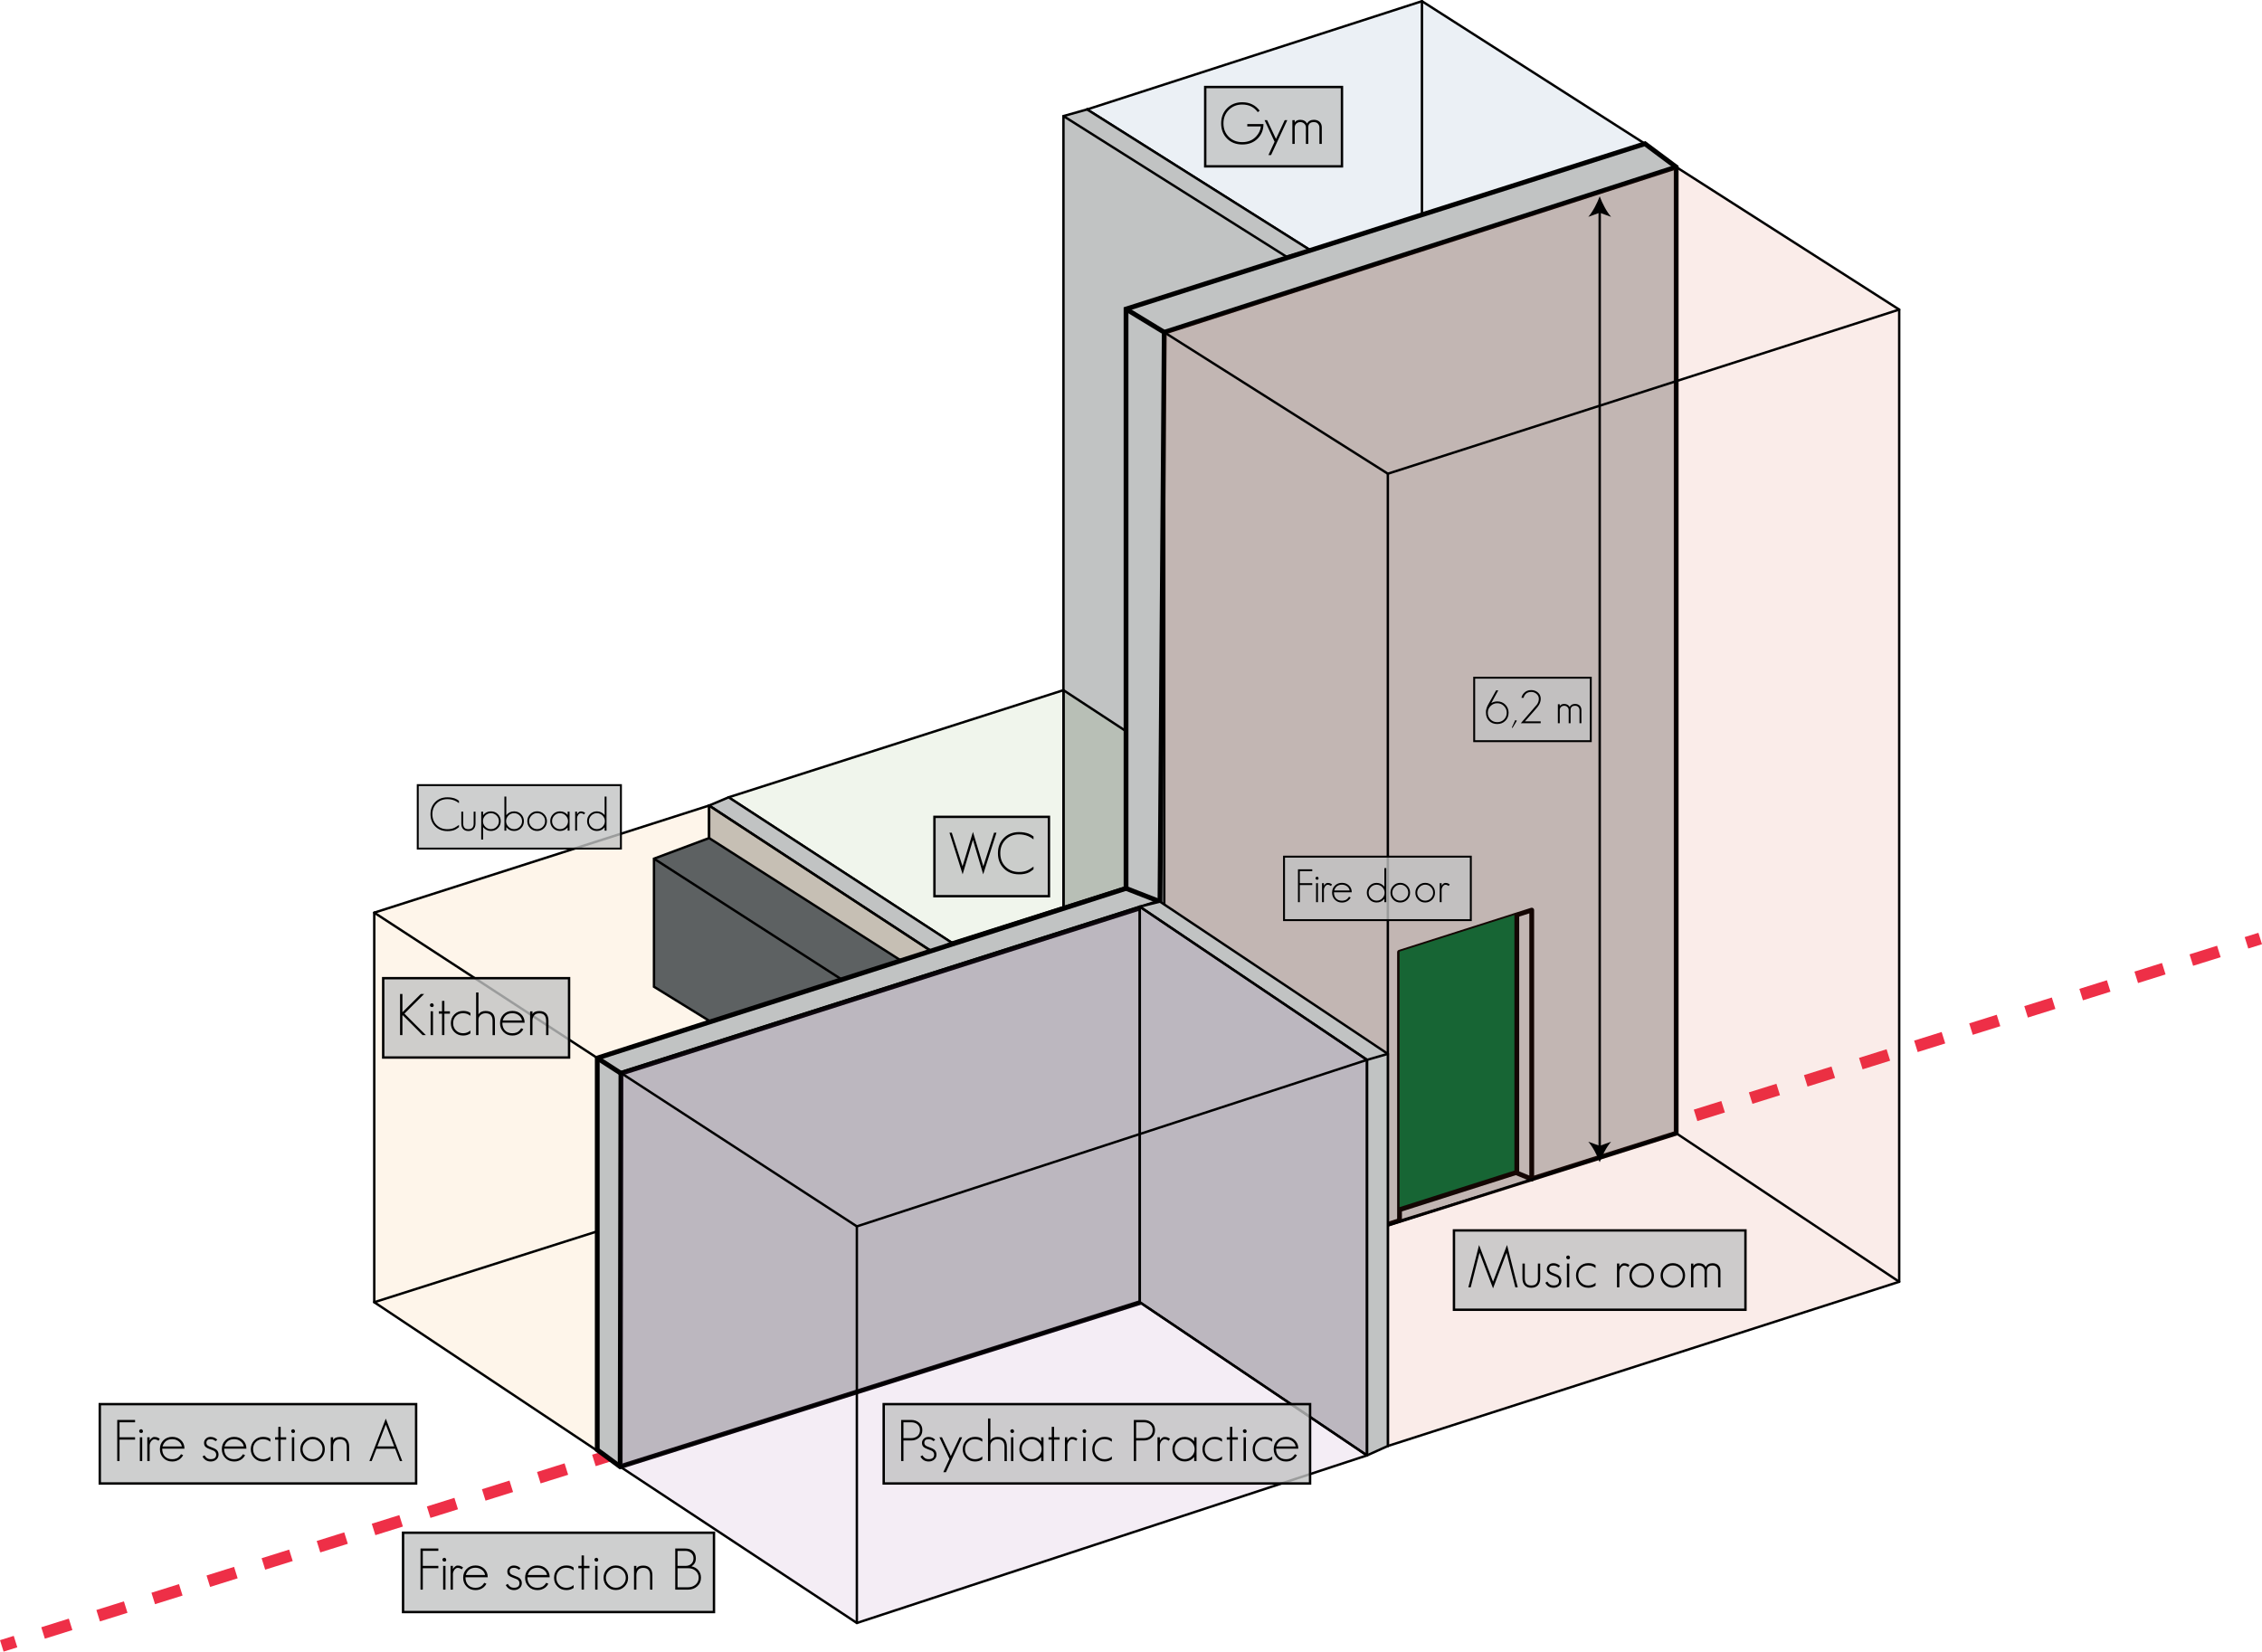 <?xml version="1.0" encoding="utf-8"?>
<!-- Generator: Adobe Illustrator 16.0.0, SVG Export Plug-In . SVG Version: 6.00 Build 0)  -->
<!DOCTYPE svg PUBLIC "-//W3C//DTD SVG 1.1//EN" "http://www.w3.org/Graphics/SVG/1.1/DTD/svg11.dtd">
<svg version="1.1" id="Layer_1" xmlns="http://www.w3.org/2000/svg" xmlns:xlink="http://www.w3.org/1999/xlink" x="0px" y="0px"
	 width="707.252px" height="516.457px" viewBox="0 0 707.252 516.457" enable-background="new 0 0 707.252 516.457"
	 xml:space="preserve">
<g>
	<g>
		
			<line fill="none" stroke="#EE2F47" stroke-width="3.75" stroke-miterlimit="10" x1="0.561" y1="514.667" x2="4.855" y2="513.322"/>
		
			<line fill="none" stroke="#EE2F47" stroke-width="3.75" stroke-miterlimit="10" stroke-dasharray="9.024,9.024" x1="13.466" y1="510.625" x2="698.091" y2="296.162"/>
		
			<line fill="none" stroke="#EE2F47" stroke-width="3.75" stroke-miterlimit="10" x1="702.397" y1="294.814" x2="706.691" y2="293.468"/>
	</g>
</g>
<g>
	<g>
		<polygon opacity="0.1" fill="#356A9A" enable-background="new    " points="514.319,348.953 409.62,382.228 339.895,335.775 
			339.895,34.22 444.595,0.375 514.319,44.948 		"/>
		
			<polyline fill="none" stroke="#000000" stroke-width="0.75" stroke-linecap="round" stroke-linejoin="round" stroke-miterlimit="10" points="
			444.595,0.375 444.595,302.501 339.895,335.775 		"/>
		<g>
			
				<path fill="none" stroke="#000000" stroke-width="0.75" stroke-linecap="round" stroke-linejoin="round" stroke-miterlimit="10" d="
				M514.319,348.953"/>
			
				<polyline fill="none" stroke="#000000" stroke-width="0.75" stroke-linecap="round" stroke-linejoin="round" stroke-miterlimit="10" points="
				409.62,382.228 409.62,78.198 514.319,44.948 			"/>
		</g>
		
			<line fill="none" stroke="#000000" stroke-width="0.75" stroke-linecap="round" stroke-linejoin="round" stroke-miterlimit="10" x1="339.895" y1="34.22" x2="409.62" y2="78.198"/>
		
			<polygon fill="none" stroke="#000000" stroke-width="0.75" stroke-linecap="round" stroke-linejoin="round" stroke-miterlimit="10" points="
			514.319,348.953 409.62,382.228 339.895,335.775 339.895,34.22 444.595,0.375 514.319,44.948 		"/>
		
			<line fill="none" stroke="#000000" stroke-width="0.75" stroke-linecap="round" stroke-linejoin="round" stroke-miterlimit="10" x1="444.595" y1="302.501" x2="514.319" y2="348.953"/>
	</g>
	<g>
		<polyline fill="#C1C3C3" points="402.229,384.302 409.62,382.228 409.619,78.199 339.895,34.22 332.505,36.294 332.505,337.85 
			402.229,384.302 		"/>
		
			<polyline fill="none" stroke="#000000" stroke-width="0.75" stroke-linecap="round" stroke-linejoin="round" stroke-miterlimit="10" points="
			339.895,34.22 409.619,78.199 409.62,382.228 		"/>
		<g>
			
				<polygon fill="none" stroke="#000000" stroke-width="0.75" stroke-linecap="round" stroke-linejoin="round" stroke-miterlimit="10" points="
				402.229,384.302 332.505,337.85 332.505,36.294 402.229,80.273 			"/>
		</g>
		
			<line fill="none" stroke="#000000" stroke-width="0.75" stroke-linecap="round" stroke-linejoin="round" stroke-miterlimit="10" x1="402.229" y1="384.302" x2="409.62" y2="382.228"/>
		
			<line fill="none" stroke="#000000" stroke-width="0.75" stroke-linecap="round" stroke-linejoin="round" stroke-miterlimit="10" x1="332.505" y1="36.294" x2="339.895" y2="34.22"/>
		
			<line fill="none" stroke="#000000" stroke-width="0.75" stroke-linecap="round" stroke-linejoin="round" stroke-miterlimit="10" x1="402.229" y1="80.273" x2="409.62" y2="78.199"/>
	</g>
	<g>
		<polygon opacity="0.1" fill="#649B43" enable-background="new    " points="402.229,384.302 297.531,417.576 227.807,371.125 
			227.807,249.313 332.505,215.814 402.229,261.516 		"/>
		
			<polyline fill="none" stroke="#000000" stroke-width="0.75" stroke-linecap="round" stroke-linejoin="round" stroke-miterlimit="10" points="
			332.505,215.814 332.505,337.85 227.807,371.125 		"/>
		<g>
			
				<path fill="none" stroke="#000000" stroke-width="0.75" stroke-linecap="round" stroke-linejoin="round" stroke-miterlimit="10" d="
				M402.229,384.302"/>
			
				<polyline fill="none" stroke="#000000" stroke-width="0.75" stroke-linecap="round" stroke-linejoin="round" stroke-miterlimit="10" points="
				297.531,417.576 297.531,294.757 402.229,261.516 			"/>
		</g>
		
			<line fill="none" stroke="#000000" stroke-width="0.75" stroke-linecap="round" stroke-linejoin="round" stroke-miterlimit="10" x1="227.807" y1="249.313" x2="297.531" y2="294.757"/>
		
			<polygon fill="none" stroke="#000000" stroke-width="0.75" stroke-linecap="round" stroke-linejoin="round" stroke-miterlimit="10" points="
			402.229,384.302 297.531,417.576 227.807,371.125 227.807,249.313 332.505,215.814 402.229,261.516 		"/>
		
			<line fill="none" stroke="#000000" stroke-width="0.75" stroke-linecap="round" stroke-linejoin="round" stroke-miterlimit="10" x1="332.505" y1="337.85" x2="402.229" y2="384.302"/>
	</g>
	<g>
		<g>
			<polygon fill="#C1C3C3" points="221.716,251.889 221.716,373.923 291.44,420.376 297.531,417.576 297.531,294.757 
				227.807,249.313 			"/>
		</g>
		<g>
			
				<polygon fill="none" stroke="#000000" stroke-width="0.75" stroke-linecap="round" stroke-linejoin="round" stroke-miterlimit="10" points="
				221.716,251.889 221.716,373.923 291.44,420.376 297.531,417.576 297.531,294.757 227.807,249.313 			"/>
		</g>
		
			<line fill="none" stroke="#000000" stroke-width="0.75" stroke-linecap="round" stroke-linejoin="round" stroke-miterlimit="10" x1="291.44" y1="297.589" x2="297.531" y2="294.757"/>
		
			<line fill="none" stroke="#000000" stroke-width="0.75" stroke-linecap="round" stroke-linejoin="round" stroke-miterlimit="10" x1="221.716" y1="251.889" x2="291.44" y2="297.589"/>
		
			<line fill="none" stroke="#000000" stroke-width="0.75" stroke-linecap="round" stroke-linejoin="round" stroke-miterlimit="10" x1="291.44" y1="297.589" x2="291.44" y2="420.376"/>
	</g>
	<g>
		<polygon opacity="0.1" fill="#F8982C" enable-background="new    " points="291.44,420.376 186.743,453.65 117.018,407.199 
			117.018,285.386 221.716,251.889 291.44,297.589 		"/>
		
			<polyline fill="none" stroke="#000000" stroke-width="0.75" stroke-linecap="round" stroke-linejoin="round" stroke-miterlimit="10" points="
			221.716,251.889 221.716,373.923 117.018,407.199 		"/>
		<g>
			
				<path fill="none" stroke="#000000" stroke-width="0.75" stroke-linecap="round" stroke-linejoin="round" stroke-miterlimit="10" d="
				M291.44,420.376"/>
			
				<polyline fill="none" stroke="#000000" stroke-width="0.75" stroke-linecap="round" stroke-linejoin="round" stroke-miterlimit="10" points="
				186.743,453.65 186.743,330.832 291.44,297.589 			"/>
		</g>
		
			<line fill="none" stroke="#000000" stroke-width="0.75" stroke-linecap="round" stroke-linejoin="round" stroke-miterlimit="10" x1="117.018" y1="285.386" x2="186.743" y2="330.832"/>
		
			<polygon fill="none" stroke="#000000" stroke-width="0.75" stroke-linecap="round" stroke-linejoin="round" stroke-miterlimit="10" points="
			291.44,420.376 186.743,453.65 117.018,407.199 117.018,285.386 221.716,251.889 291.44,297.589 		"/>
		
			<line fill="none" stroke="#000000" stroke-width="0.75" stroke-linecap="round" stroke-linejoin="round" stroke-miterlimit="10" x1="221.716" y1="373.923" x2="291.44" y2="420.376"/>
	</g>
	<g>
		<polyline fill="#5D6162" points="274.202,351.572 291.44,343.128 291.44,306.582 221.716,262.062 204.478,268.505 
			204.478,308.548 274.202,351.572 		"/>
		
			<line fill="none" stroke="#000000" stroke-width="0.75" stroke-miterlimit="10" x1="204.478" y1="268.505" x2="274.202" y2="313.382"/>
		<path fill="none" stroke="#000000" stroke-width="0.75" stroke-miterlimit="10" d="M274.202,315.025"/>
		<polyline fill="none" stroke="#000000" stroke-width="0.75" stroke-miterlimit="10" points="274.202,351.572 291.44,343.128 
			291.44,306.582 221.716,262.062 204.478,268.505 204.478,308.548 274.202,351.572 		"/>
		
			<line fill="none" stroke="#000000" stroke-width="0.75" stroke-miterlimit="10" x1="274.202" y1="313.382" x2="291.44" y2="306.582"/>
		
			<line fill="none" stroke="#000000" stroke-width="0.75" stroke-miterlimit="10" x1="274.202" y1="313.382" x2="274.202" y2="351.572"/>
	</g>
	<g>
		<polygon fill="#C1C3C3" points="186.743,453.355 186.743,330.854 352.073,277.796 352.073,96.635 514.74,44.948 524.091,52.23 
			524.091,354.356 193.901,458.626 		"/>
		<path fill="none" stroke="#000000" stroke-width="1.5" stroke-miterlimit="10" d="M519.592,349.162"/>
		<polygon fill="none" stroke="#000000" stroke-width="1.5" stroke-miterlimit="10" points="186.743,453.355 186.743,330.854 
			352.073,277.796 352.073,96.635 514.319,44.948 524.091,52.23 524.091,354.356 193.901,458.626 		"/>
		<polyline fill="none" stroke="#000000" stroke-width="1.5" stroke-miterlimit="10" points="193.901,458.626 194.146,335.623 
			362.687,281.934 364.024,103.909 524.091,52.23 		"/>
		
			<line fill="none" stroke="#000000" stroke-width="1.5" stroke-miterlimit="10" x1="186.743" y1="330.854" x2="194.146" y2="335.623"/>
		
			<line fill="none" stroke="#000000" stroke-width="1.5" stroke-miterlimit="10" x1="352.073" y1="277.796" x2="362.687" y2="281.934"/>
		
			<line fill="none" stroke="#000000" stroke-width="1.5" stroke-miterlimit="10" x1="352.073" y1="96.635" x2="364.024" y2="103.909"/>
	</g>
	<g>
		<polygon fill="#C1C3C3" points="474.257,285.875 478.921,284.587 478.921,368.708 437.329,381.444 437.588,378.264 
			474.257,366.582 		"/>
		
			<polyline fill="none" stroke="#000000" stroke-width="1.5" stroke-linecap="round" stroke-linejoin="round" stroke-miterlimit="10" points="
			474.257,366.779 478.921,368.708 478.921,284.587 437.588,297.753 437.588,381.363 		"/>
		<polyline fill="#036936" points="437.588,378.264 437.588,297.557 474.257,285.875 474.257,366.582 437.588,378.264 
			474.257,366.582 		"/>
		<polyline fill="none" stroke="#000000" stroke-width="1.5" stroke-miterlimit="10" points="437.588,378.264 474.257,366.582 
			474.257,285.875 		"/>
	</g>
	<g>
		<polygon opacity="0.1" fill="#CD3F27" enable-background="new    " points="593.816,400.809 433.932,452.158 364.024,405.464 
			364.024,103.909 524.091,52.23 593.816,96.804 		"/>
		
			<polyline fill="none" stroke="#000000" stroke-width="0.75" stroke-linecap="round" stroke-linejoin="round" stroke-miterlimit="10" points="
			524.091,52.23 524.091,354.356 364.024,405.464 		"/>
		<g>
			
				<path fill="none" stroke="#000000" stroke-width="0.75" stroke-linecap="round" stroke-linejoin="round" stroke-miterlimit="10" d="
				M538.632,418.882"/>
			
				<polyline fill="none" stroke="#000000" stroke-width="0.75" stroke-linecap="round" stroke-linejoin="round" stroke-miterlimit="10" points="
				433.932,452.158 433.932,148.128 593.816,96.804 			"/>
		</g>
		
			<line fill="none" stroke="#000000" stroke-width="0.75" stroke-linecap="round" stroke-linejoin="round" stroke-miterlimit="10" x1="364.024" y1="103.909" x2="433.932" y2="148.128"/>
		
			<polygon fill="none" stroke="#000000" stroke-width="0.75" stroke-linecap="round" stroke-linejoin="round" stroke-miterlimit="10" points="
			593.816,400.809 433.932,452.158 364.024,405.464 364.024,103.909 524.091,52.23 593.816,96.804 		"/>
		
			<line fill="none" stroke="#000000" stroke-width="0.75" stroke-linecap="round" stroke-linejoin="round" stroke-miterlimit="10" x1="524.091" y1="354.356" x2="593.816" y2="400.809"/>
	</g>
	<g>
		<polygon fill="#C1C3C3" points="356.373,283.518 356.373,407.199 427.417,455.099 433.932,452.158 433.932,329.544 
			362.687,281.934 		"/>
		
			<polyline fill="none" stroke="#000000" stroke-width="0.75" stroke-linecap="round" stroke-linejoin="round" stroke-miterlimit="10" points="
			356.373,283.518 427.417,331.416 427.417,455.099 		"/>
		
			<polygon fill="none" stroke="#000000" stroke-width="0.75" stroke-linecap="round" stroke-linejoin="round" stroke-miterlimit="10" points="
			356.373,283.518 356.373,407.199 427.417,455.099 433.932,452.158 433.932,329.544 362.687,281.934 		"/>
		
			<line fill="none" stroke="#000000" stroke-width="0.75" stroke-linecap="round" stroke-linejoin="round" stroke-miterlimit="10" x1="427.417" y1="331.416" x2="433.932" y2="329.544"/>
	</g>
	<g>
		<polygon opacity="0.1" fill="#924C9D" enable-background="new    " points="427.417,455.099 267.912,507.5 193.901,458.626 
			193.901,335.356 356.373,283.518 427.417,331.416 		"/>
		
			<polyline fill="none" stroke="#000000" stroke-width="0.75" stroke-linecap="round" stroke-linejoin="round" stroke-miterlimit="10" points="
			356.373,283.518 356.373,407.199 193.901,458.626 		"/>
		<g>
			
				<path fill="none" stroke="#000000" stroke-width="0.75" stroke-linecap="round" stroke-linejoin="round" stroke-miterlimit="10" d="
				M425.017,453.65"/>
			
				<polyline fill="none" stroke="#000000" stroke-width="0.75" stroke-linecap="round" stroke-linejoin="round" stroke-miterlimit="10" points="
				267.912,507.5 267.912,383.486 427.417,331.416 			"/>
		</g>
		
			<line fill="none" stroke="#000000" stroke-width="0.75" stroke-linecap="round" stroke-linejoin="round" stroke-miterlimit="10" x1="193.901" y1="335.356" x2="267.912" y2="383.486"/>
		
			<polygon fill="none" stroke="#000000" stroke-width="0.75" stroke-linecap="round" stroke-linejoin="round" stroke-miterlimit="10" points="
			427.417,455.099 267.912,507.5 193.901,458.626 193.901,335.356 356.373,283.518 427.417,331.416 		"/>
		
			<line fill="none" stroke="#000000" stroke-width="0.75" stroke-linecap="round" stroke-linejoin="round" stroke-miterlimit="10" x1="356.373" y1="407.199" x2="427.417" y2="455.099"/>
	</g>
</g>
<g>
	<rect x="276.304" y="439.07" opacity="0.8" fill="#C1C3C3" enable-background="new    " width="133.316" height="24.809"/>
	<g enable-background="new    ">
		<path d="M287.374,449.541c-0.672,0.601-1.5,0.9-2.484,0.9h-2.412v6.426h-0.72v-12.852h3.132c0.984,0,1.812,0.287,2.484,0.863
			s1.008,1.351,1.008,2.322C288.382,448.185,288.045,448.964,287.374,449.541z M286.815,445.365
			c-0.492-0.408-1.14-0.612-1.944-0.612h-2.394v4.95h2.394c0.792,0,1.452-0.216,1.98-0.647c0.528-0.456,0.792-1.074,0.792-1.854
			S287.368,445.809,286.815,445.365z"/>
		<path d="M292.107,456.399c-0.48,0.408-1.056,0.611-1.728,0.611c-1.152,0-2.016-0.521-2.592-1.565l0.63-0.378
			c0.204,0.372,0.45,0.66,0.738,0.864c0.3,0.228,0.708,0.342,1.224,0.342c1.128,0,1.692-0.48,1.692-1.44
			c0-0.42-0.198-0.785-0.594-1.098c-0.12-0.072-0.291-0.153-0.513-0.243c-0.222-0.09-0.495-0.195-0.819-0.315
			c-0.6-0.216-1.032-0.432-1.296-0.647c-0.384-0.313-0.576-0.762-0.576-1.351c0-0.504,0.192-0.936,0.576-1.296
			c0.372-0.371,0.858-0.558,1.458-0.558c0.828,0,1.53,0.288,2.106,0.864l-0.54,0.468c-0.408-0.408-0.93-0.612-1.566-0.612
			c-0.864,0-1.296,0.378-1.296,1.134c0,0.337,0.132,0.612,0.396,0.828c0.216,0.169,0.558,0.33,1.026,0.486
			c0.408,0.144,0.744,0.279,1.008,0.405c0.264,0.126,0.462,0.237,0.594,0.333c0.516,0.396,0.774,0.93,0.774,1.602
			C292.81,455.481,292.576,456.002,292.107,456.399z"/>
		<path d="M295.762,460.359h-0.828l1.926-4.176l-3.132-6.75h0.792l2.772,5.867l2.736-5.867h0.81L295.762,460.359z"/>
		<path d="M304.87,457.01c-1.104,0-2.022-0.365-2.754-1.098c-0.732-0.731-1.098-1.649-1.098-2.754c0-1.104,0.366-2.021,1.098-2.754
			c0.732-0.731,1.65-1.098,2.754-1.098c0.948,0,1.704,0.216,2.268,0.647v0.882l-0.468-0.306l-0.504-0.271
			c-0.457-0.155-0.888-0.233-1.296-0.233c-0.924,0-1.674,0.288-2.25,0.864c-0.588,0.588-0.882,1.344-0.882,2.268
			c0,0.912,0.294,1.662,0.882,2.25c0.587,0.588,1.338,0.882,2.25,0.882c0.864,0,1.62-0.288,2.268-0.864v0.918
			C306.466,456.789,305.709,457.01,304.87,457.01z"/>
		<path d="M314.068,456.884v-4.481c0-1.572-0.732-2.358-2.196-2.358c-0.601,0-1.116,0.181-1.548,0.54
			c-0.444,0.36-0.666,0.84-0.666,1.44v4.842h-0.738v-13.32h0.738v6.876c0.444-0.731,1.182-1.098,2.214-1.098
			c1.956,0,2.934,1.002,2.934,3.006v4.554H314.068z"/>
		<path d="M316.479,448.101c-0.132,0-0.27-0.055-0.414-0.162c-0.108-0.108-0.168-0.252-0.18-0.433c0-0.323,0.198-0.521,0.594-0.594
			c0.3,0,0.498,0.198,0.594,0.594C317.074,447.903,316.875,448.101,316.479,448.101z M316.102,456.867v-7.434h0.738v7.434H316.102z"
			/>
		<path d="M325.534,456.867v-1.278c-0.78,0.937-1.771,1.404-2.97,1.404c-1.08,0-1.986-0.366-2.718-1.098
			c-0.744-0.744-1.116-1.656-1.116-2.736s0.366-1.986,1.098-2.718c0.744-0.744,1.656-1.116,2.736-1.116
			c1.188,0,2.178,0.468,2.97,1.404v-1.296h0.738v7.434H325.534z M324.76,450.962c-0.612-0.611-1.344-0.918-2.196-0.918
			c-0.864,0-1.596,0.301-2.196,0.9c-0.612,0.612-0.918,1.35-0.918,2.214c0,0.853,0.306,1.584,0.918,2.196
			c0.612,0.611,1.344,0.918,2.196,0.918c0.864,0,1.596-0.3,2.196-0.9c0.612-0.612,0.918-1.35,0.918-2.214
			C325.678,452.307,325.372,451.575,324.76,450.962z"/>
		<path d="M329.583,450.17v6.696h-0.738v-6.696h-1.008v-0.737h1.008v-3.259h0.738v3.259h1.728v0.737H329.583z"/>
		<path d="M336.478,450.531c-0.192-0.145-0.396-0.258-0.612-0.342s-0.444-0.126-0.684-0.126c-0.204,0-0.396,0.063-0.576,0.188
			c-0.18,0.126-0.336,0.282-0.468,0.468c-0.132,0.187-0.237,0.394-0.315,0.621c-0.078,0.229-0.117,0.438-0.117,0.63v4.896h-0.738
			v-7.434h0.738v1.008c0.156-0.276,0.36-0.528,0.612-0.756c0.252-0.229,0.528-0.343,0.828-0.343c0.372,0,0.678,0.043,0.918,0.126
			c0.24,0.085,0.51,0.234,0.81,0.45L336.478,450.531z"/>
		<path d="M339.051,448.101c-0.132,0-0.27-0.055-0.414-0.162c-0.108-0.108-0.168-0.252-0.18-0.433c0-0.323,0.198-0.521,0.594-0.594
			c0.3,0,0.498,0.198,0.594,0.594C339.646,447.903,339.447,448.101,339.051,448.101z M338.673,456.867v-7.434h0.738v7.434H338.673z"
			/>
		<path d="M345.369,457.01c-1.104,0-2.022-0.365-2.754-1.098c-0.732-0.731-1.098-1.649-1.098-2.754c0-1.104,0.366-2.021,1.098-2.754
			c0.732-0.731,1.65-1.098,2.754-1.098c0.948,0,1.704,0.216,2.268,0.647v0.882l-0.468-0.306l-0.504-0.271
			c-0.457-0.155-0.888-0.233-1.296-0.233c-0.924,0-1.674,0.288-2.25,0.864c-0.588,0.588-0.882,1.344-0.882,2.268
			c0,0.912,0.294,1.662,0.882,2.25c0.587,0.588,1.338,0.882,2.25,0.882c0.864,0,1.62-0.288,2.268-0.864v0.918
			C346.965,456.789,346.208,457.01,345.369,457.01z"/>
		<path d="M360.128,449.541c-0.672,0.601-1.5,0.9-2.483,0.9h-2.412v6.426h-0.72v-12.852h3.132c0.983,0,1.812,0.287,2.483,0.863
			s1.009,1.351,1.009,2.322C361.137,448.185,360.8,448.964,360.128,449.541z M359.57,445.365c-0.492-0.408-1.14-0.612-1.944-0.612
			h-2.394v4.95h2.394c0.793,0,1.452-0.216,1.98-0.647c0.527-0.456,0.792-1.074,0.792-1.854S360.122,445.809,359.57,445.365z"/>
		<path d="M365.421,450.531c-0.192-0.145-0.396-0.258-0.612-0.342s-0.444-0.126-0.685-0.126c-0.203,0-0.396,0.063-0.575,0.188
			c-0.181,0.126-0.337,0.282-0.468,0.468c-0.133,0.187-0.237,0.394-0.315,0.621c-0.078,0.229-0.117,0.438-0.117,0.63v4.896h-0.737
			v-7.434h0.737v1.008c0.156-0.276,0.36-0.528,0.612-0.756c0.252-0.229,0.527-0.343,0.828-0.343c0.371,0,0.678,0.043,0.918,0.126
			c0.24,0.085,0.51,0.234,0.811,0.45L365.421,450.531z"/>
		<path d="M373.377,456.867v-1.278c-0.78,0.937-1.771,1.404-2.97,1.404c-1.08,0-1.986-0.366-2.719-1.098
			c-0.744-0.744-1.115-1.656-1.115-2.736s0.365-1.986,1.098-2.718c0.744-0.744,1.656-1.116,2.736-1.116
			c1.188,0,2.178,0.468,2.97,1.404v-1.296h0.737v7.434H373.377z M372.603,450.962c-0.611-0.611-1.344-0.918-2.195-0.918
			c-0.864,0-1.597,0.301-2.196,0.9c-0.612,0.612-0.918,1.35-0.918,2.214c0,0.853,0.306,1.584,0.918,2.196
			c0.612,0.611,1.344,0.918,2.196,0.918c0.863,0,1.596-0.3,2.195-0.9c0.612-0.612,0.918-1.35,0.918-2.214
			C373.521,452.307,373.215,451.575,372.603,450.962z"/>
		<path d="M379.821,457.01c-1.104,0-2.022-0.365-2.754-1.098c-0.732-0.731-1.098-1.649-1.098-2.754c0-1.104,0.365-2.021,1.098-2.754
			c0.731-0.731,1.649-1.098,2.754-1.098c0.947,0,1.703,0.216,2.268,0.647v0.882l-0.468-0.306l-0.504-0.271
			c-0.456-0.155-0.888-0.233-1.296-0.233c-0.924,0-1.674,0.288-2.25,0.864c-0.588,0.588-0.883,1.344-0.883,2.268
			c0,0.912,0.295,1.662,0.883,2.25s1.338,0.882,2.25,0.882c0.863,0,1.619-0.288,2.268-0.864v0.918
			C381.417,456.789,380.661,457.01,379.821,457.01z"/>
		<path d="M385.312,450.17v6.696h-0.738v-6.696h-1.008v-0.737h1.008v-3.259h0.738v3.259h1.728v0.737H385.312z"/>
		<path d="M389.198,448.101c-0.132,0-0.27-0.055-0.414-0.162c-0.107-0.108-0.168-0.252-0.18-0.433c0-0.323,0.198-0.521,0.594-0.594
			c0.301,0,0.498,0.198,0.595,0.594C389.793,447.903,389.595,448.101,389.198,448.101z M388.821,456.867v-7.434h0.737v7.434H388.821
			z"/>
		<path d="M395.517,457.01c-1.104,0-2.022-0.365-2.754-1.098c-0.732-0.731-1.098-1.649-1.098-2.754c0-1.104,0.365-2.021,1.098-2.754
			c0.731-0.731,1.649-1.098,2.754-1.098c0.947,0,1.703,0.216,2.268,0.647v0.882l-0.468-0.306l-0.504-0.271
			c-0.456-0.155-0.888-0.233-1.296-0.233c-0.924,0-1.674,0.288-2.25,0.864c-0.588,0.588-0.883,1.344-0.883,2.268
			c0,0.912,0.295,1.662,0.883,2.25s1.338,0.882,2.25,0.882c0.863,0,1.619-0.288,2.268-0.864v0.918
			C397.112,456.789,396.356,457.01,395.517,457.01z"/>
		<path d="M398.973,452.997c0,1.008,0.271,1.807,0.81,2.395c0.564,0.6,1.338,0.899,2.322,0.899c0.504,0,0.96-0.084,1.368-0.252
			c0.516-0.216,0.978-0.653,1.386-1.313l0.666,0.306c-0.468,0.888-1.188,1.488-2.16,1.8c-0.371,0.12-0.791,0.18-1.26,0.18
			c-1.115,0-2.033-0.365-2.754-1.098c-0.732-0.731-1.098-1.649-1.098-2.754c0-1.116,0.359-2.034,1.08-2.754
			c0.731-0.731,1.656-1.098,2.771-1.098c1.104,0,2.016,0.342,2.736,1.025c0.731,0.685,1.098,1.572,1.098,2.664H398.973z
			 M404.049,450.639c-0.564-0.408-1.212-0.612-1.944-0.612c-1.536,0-2.544,0.756-3.023,2.268h6.029
			C404.991,451.611,404.636,451.059,404.049,450.639z"/>
	</g>
	
		<rect x="276.304" y="439.07" fill="none" stroke="#000000" stroke-width="0.75" stroke-miterlimit="10" width="133.316" height="24.809"/>
</g>
<g>
	<rect x="454.603" y="384.746" opacity="0.8" fill="#C1C3C3" enable-background="new    " width="91.143" height="24.81"/>
	<g enable-background="new    ">
		<path d="M473.79,402.542l-2.735-10.8l-4.229,11.124l-4.23-11.143l-2.754,10.818h-0.738l3.348-13.23l4.375,11.467l4.373-11.484
			l3.348,13.248H473.79z"/>
		<path d="M480.847,401.894c-0.492,0.528-1.183,0.792-2.07,0.792c-0.876,0-1.555-0.258-2.034-0.773s-0.72-1.236-0.72-2.16v-4.644
			h0.738v4.644c0,0.708,0.155,1.254,0.468,1.638c0.323,0.385,0.84,0.576,1.548,0.576c1.38,0,2.07-0.738,2.07-2.214v-4.644h0.72
			v4.644C481.566,400.665,481.326,401.378,480.847,401.894z"/>
		<path d="M487.487,402.075c-0.479,0.408-1.055,0.611-1.728,0.611c-1.151,0-2.016-0.521-2.592-1.565l0.63-0.378
			c0.204,0.372,0.45,0.66,0.738,0.864c0.3,0.228,0.708,0.342,1.224,0.342c1.128,0,1.692-0.48,1.692-1.44
			c0-0.42-0.198-0.785-0.594-1.098c-0.121-0.072-0.291-0.153-0.514-0.243c-0.222-0.09-0.494-0.195-0.818-0.315
			c-0.601-0.216-1.033-0.432-1.297-0.647c-0.384-0.313-0.576-0.762-0.576-1.351c0-0.504,0.192-0.936,0.576-1.296
			c0.373-0.371,0.858-0.558,1.459-0.558c0.828,0,1.529,0.288,2.105,0.864l-0.54,0.468c-0.408-0.408-0.931-0.612-1.565-0.612
			c-0.864,0-1.297,0.378-1.297,1.134c0,0.337,0.133,0.612,0.396,0.828c0.216,0.169,0.559,0.33,1.025,0.486
			c0.408,0.144,0.744,0.279,1.008,0.405c0.265,0.126,0.463,0.237,0.595,0.333c0.516,0.396,0.774,0.93,0.774,1.602
			C488.19,401.157,487.956,401.678,487.487,402.075z"/>
		<path d="M490.296,393.777c-0.133,0-0.27-0.055-0.414-0.162c-0.107-0.108-0.168-0.252-0.18-0.433c0-0.323,0.197-0.521,0.594-0.594
			c0.3,0,0.498,0.198,0.594,0.594C490.89,393.579,490.692,393.777,490.296,393.777z M489.918,402.542v-7.434h0.737v7.434H489.918z"
			/>
		<path d="M496.614,402.686c-1.104,0-2.022-0.365-2.754-1.098c-0.732-0.731-1.098-1.649-1.098-2.754
			c0-1.104,0.365-2.021,1.098-2.754c0.731-0.731,1.649-1.098,2.754-1.098c0.947,0,1.703,0.216,2.268,0.647v0.882l-0.468-0.306
			l-0.504-0.271c-0.456-0.155-0.888-0.233-1.296-0.233c-0.924,0-1.674,0.288-2.25,0.864c-0.588,0.588-0.883,1.344-0.883,2.268
			c0,0.912,0.295,1.662,0.883,2.25s1.338,0.882,2.25,0.882c0.863,0,1.619-0.288,2.268-0.864v0.918
			C498.21,402.464,497.454,402.686,496.614,402.686z"/>
		<path d="M509.088,396.207c-0.192-0.145-0.396-0.258-0.612-0.342s-0.443-0.126-0.684-0.126c-0.205,0-0.396,0.063-0.576,0.188
			s-0.336,0.282-0.469,0.468c-0.132,0.187-0.236,0.394-0.314,0.621c-0.078,0.229-0.117,0.438-0.117,0.63v4.896h-0.738v-7.434h0.738
			v1.008c0.156-0.276,0.36-0.528,0.612-0.756c0.252-0.229,0.528-0.343,0.828-0.343c0.372,0,0.678,0.043,0.918,0.126
			c0.239,0.085,0.51,0.234,0.81,0.45L509.088,396.207z"/>
		<path d="M516.036,401.552c-0.744,0.744-1.656,1.116-2.736,1.116s-1.986-0.366-2.719-1.098c-0.744-0.744-1.115-1.656-1.115-2.736
			c0-1.068,0.371-1.974,1.115-2.718c0.732-0.756,1.639-1.134,2.719-1.134c1.067,0,1.974,0.372,2.718,1.115
			c0.743,0.744,1.116,1.656,1.116,2.736S516.767,400.821,516.036,401.552z M515.514,396.621c-0.601-0.612-1.339-0.918-2.214-0.918
			c-0.84,0-1.566,0.313-2.178,0.936c-0.625,0.624-0.937,1.356-0.937,2.196c0,0.853,0.306,1.584,0.918,2.196
			c0.612,0.611,1.344,0.918,2.196,0.918c0.863,0,1.596-0.3,2.195-0.9c0.612-0.612,0.918-1.35,0.918-2.214
			C516.413,397.958,516.113,397.22,515.514,396.621z"/>
		<path d="M525.773,401.552c-0.744,0.744-1.656,1.116-2.736,1.116s-1.985-0.366-2.718-1.098c-0.744-0.744-1.116-1.656-1.116-2.736
			c0-1.068,0.372-1.974,1.116-2.718c0.732-0.756,1.638-1.134,2.718-1.134c1.067,0,1.974,0.372,2.718,1.115
			c0.744,0.744,1.116,1.656,1.116,2.736S526.505,400.821,525.773,401.552z M525.251,396.621c-0.6-0.612-1.338-0.918-2.214-0.918
			c-0.84,0-1.565,0.313-2.178,0.936c-0.624,0.624-0.937,1.356-0.937,2.196c0,0.853,0.307,1.584,0.918,2.196
			c0.612,0.611,1.344,0.918,2.196,0.918c0.864,0,1.596-0.3,2.196-0.9c0.611-0.612,0.918-1.35,0.918-2.214
			C526.151,397.958,525.851,397.22,525.251,396.621z"/>
		<path d="M537.185,402.542v-5.13c0-0.456-0.149-0.852-0.449-1.188c-0.301-0.336-0.732-0.504-1.297-0.504
			c-1.164,0-1.746,0.564-1.746,1.692v5.13h-0.737v-5.13c0-0.504-0.168-0.906-0.504-1.206c-0.349-0.324-0.763-0.486-1.242-0.486
			c-0.492,0-0.906,0.156-1.241,0.469c-0.337,0.3-0.505,0.708-0.505,1.224v5.13h-0.737v-7.434h0.737v0.737
			c0.36-0.563,0.942-0.846,1.746-0.846c0.96,0,1.668,0.39,2.124,1.17c0.432-0.78,1.135-1.17,2.105-1.17
			c0.744,0,1.344,0.21,1.801,0.63c0.455,0.432,0.684,1.026,0.684,1.782v5.13H537.185z"/>
	</g>
	
		<rect x="454.603" y="384.746" fill="none" stroke="#000000" stroke-width="0.75" stroke-miterlimit="10" width="91.143" height="24.81"/>
</g>
<g>
	<g>
		
			<line fill="none" stroke="#000000" stroke-width="0.75" stroke-miterlimit="10" x1="500.173" y1="65.924" x2="500.173" y2="358.896"/>
		<g>
			<path d="M500.173,61.397c-0.79,2.13-2.139,4.772-3.565,6.411l3.565-1.29l3.566,1.29C502.311,66.17,500.962,63.527,500.173,61.397
				z"/>
		</g>
		<g>
			<path d="M500.173,363.421c-0.79-2.129-2.139-4.771-3.565-6.409l3.565,1.288l3.566-1.288
				C502.311,358.649,500.962,361.292,500.173,363.421z"/>
		</g>
	</g>
</g>
<g>
	<rect x="460.929" y="211.916" opacity="0.8" fill="#C1C3C3" enable-background="new    " width="36.456" height="19.846"/>
	<g enable-background="new    ">
		<path d="M470.677,225.388c-0.672,0.673-1.518,1.009-2.535,1.009c-1.047,0-1.896-0.326-2.549-0.979
			c-0.652-0.672-0.979-1.526-0.979-2.563v-0.316c0-0.048,0-0.096,0-0.145c0-0.058,0.004-0.115,0.014-0.173s0.024-0.139,0.043-0.244
			c0.02-0.105,0.053-0.24,0.102-0.403c0.048-0.202,0.109-0.392,0.188-0.569c0.076-0.177,0.158-0.348,0.244-0.511l2.578-4.622h0.676
			l-2.188,3.988l0.604-0.302l0.619-0.173l0.648-0.058c1.008,0,1.848,0.336,2.521,1.008c0.681,0.682,1.022,1.521,1.022,2.52
			C471.685,223.872,471.349,224.717,470.677,225.388z M470.244,220.781c-0.575-0.586-1.276-0.879-2.103-0.879
			c-0.816,0-1.512,0.288-2.088,0.864s-0.863,1.272-0.863,2.088c0,0.854,0.277,1.561,0.834,2.117c0.566,0.566,1.272,0.85,2.117,0.85
			s1.551-0.283,2.117-0.85s0.85-1.272,0.85-2.117C471.108,222.067,470.82,221.376,470.244,220.781z"/>
		<path d="M472.894,227.635l-0.187-0.13l1.065-2.347l0.504,0.216L472.894,227.635z"/>
		<path d="M480.8,220.982c-0.087,0.106-0.217,0.262-0.39,0.469c-0.173,0.206-0.394,0.463-0.662,0.77l-2.952,3.341h4.925v0.591H475.5
			l5.04-5.832c0.403-0.576,0.605-1.176,0.605-1.8c0-0.604-0.24-1.118-0.721-1.541c-0.48-0.413-1.037-0.619-1.67-0.619
			c-0.778,0-1.388,0.25-1.829,0.749c-0.269,0.298-0.456,0.667-0.562,1.108h-0.648c0.067-0.499,0.316-0.993,0.749-1.483
			c0.576-0.633,1.339-0.95,2.29-0.95c0.815,0,1.516,0.255,2.102,0.764c0.586,0.499,0.879,1.156,0.879,1.973
			C481.735,219.355,481.423,220.176,480.8,220.982z"/>
		<path d="M493.86,226.152v-4.104c0-0.365-0.121-0.682-0.36-0.951c-0.24-0.269-0.585-0.403-1.036-0.403
			c-0.932,0-1.397,0.452-1.397,1.354v4.104h-0.591v-4.104c0-0.403-0.135-0.726-0.402-0.965c-0.279-0.26-0.61-0.39-0.994-0.39
			c-0.394,0-0.725,0.125-0.994,0.375c-0.268,0.24-0.402,0.566-0.402,0.979v4.104h-0.591v-5.947h0.591v0.591
			c0.287-0.451,0.754-0.677,1.396-0.677c0.768,0,1.334,0.312,1.699,0.936c0.346-0.624,0.907-0.936,1.686-0.936
			c0.594,0,1.074,0.168,1.439,0.504c0.365,0.346,0.547,0.82,0.547,1.426v4.104H493.86z"/>
	</g>
	
		<rect x="460.929" y="211.916" fill="none" stroke="#000000" stroke-width="0.6" stroke-miterlimit="10" width="36.456" height="19.846"/>
</g>
<g>
	<rect x="292.167" y="255.429" opacity="0.8" fill="#C1C3C3" enable-background="new    " width="35.798" height="24.809"/>
	<g enable-background="new    ">
		<path d="M307.413,273.404l-3.204-10.781l-3.222,10.781l-4.122-13.031h0.72l3.366,10.512l3.258-10.746l3.24,10.746l3.366-10.512
			h0.756L307.413,273.404z"/>
		<path d="M322.281,272.468c-0.672,0.492-1.584,0.792-2.736,0.899c-0.132,0.013-0.276,0.021-0.432,0.027
			c-0.156,0.006-0.318,0.009-0.486,0.009c-1.944,0-3.528-0.611-4.752-1.836c-1.236-1.235-1.854-2.826-1.854-4.77
			c0-1.944,0.612-3.528,1.836-4.752c1.236-1.236,2.826-1.854,4.77-1.854c1.104,0,2.1,0.162,2.988,0.486
			c0.528,0.204,1.038,0.498,1.53,0.882v0.918c-0.504-0.42-1.056-0.756-1.656-1.008c-0.912-0.372-1.866-0.558-2.862-0.558
			c-1.704,0-3.108,0.552-4.212,1.655c-1.104,1.104-1.656,2.515-1.656,4.23s0.546,3.12,1.638,4.212
			c1.104,1.104,2.514,1.656,4.23,1.656c1.068,0,1.998-0.192,2.79-0.576c0.456-0.228,1.032-0.594,1.728-1.099v0.847L322.281,272.468z
			"/>
	</g>
	
		<rect x="292.167" y="255.429" fill="none" stroke="#000000" stroke-width="0.75" stroke-miterlimit="10" width="35.798" height="24.809"/>
</g>
<g>
	<rect x="119.812" y="305.873" opacity="0.8" fill="#C1C3C3" enable-background="new    " width="58.118" height="24.81"/>
	<g enable-background="new    ">
		<path d="M132.124,323.669l-6.192-6.21l-0.108,0.108v6.102h-0.738v-12.852h0.738v5.705l5.742-5.705h1.044l-6.156,6.138l6.696,6.714
			H132.124z"/>
		<path d="M135.021,314.904c-0.132,0-0.27-0.055-0.414-0.162c-0.108-0.108-0.168-0.252-0.18-0.433c0-0.323,0.198-0.521,0.594-0.594
			c0.3,0,0.498,0.198,0.594,0.594C135.615,314.706,135.417,314.904,135.021,314.904z M134.643,323.669v-7.434h0.738v7.434H134.643z"
			/>
		<path d="M138.945,316.973v6.696h-0.738v-6.696h-1.008v-0.737h1.008v-3.259h0.738v3.259h1.728v0.737H138.945z"/>
		<path d="M144.813,323.813c-1.104,0-2.022-0.365-2.754-1.098c-0.732-0.731-1.098-1.649-1.098-2.754
			c0-1.104,0.366-2.021,1.098-2.754c0.732-0.731,1.65-1.098,2.754-1.098c0.948,0,1.704,0.216,2.268,0.647v0.882l-0.468-0.306
			l-0.504-0.271c-0.457-0.155-0.888-0.233-1.296-0.233c-0.924,0-1.674,0.288-2.25,0.864c-0.588,0.588-0.882,1.344-0.882,2.268
			c0,0.912,0.294,1.662,0.882,2.25c0.587,0.588,1.338,0.882,2.25,0.882c0.864,0,1.62-0.288,2.268-0.864v0.918
			C146.409,323.591,145.653,323.813,144.813,323.813z"/>
		<path d="M154.011,323.687v-4.481c0-1.572-0.732-2.358-2.196-2.358c-0.601,0-1.116,0.181-1.548,0.54
			c-0.444,0.36-0.666,0.84-0.666,1.44v4.842h-0.738v-13.32h0.738v6.876c0.444-0.731,1.182-1.098,2.214-1.098
			c1.956,0,2.934,1.002,2.934,3.006v4.554H154.011z"/>
		<path d="M157.071,319.799c0,1.008,0.27,1.807,0.81,2.395c0.564,0.6,1.338,0.899,2.322,0.899c0.504,0,0.96-0.084,1.368-0.252
			c0.516-0.216,0.978-0.653,1.386-1.313l0.666,0.306c-0.468,0.888-1.188,1.488-2.16,1.8c-0.372,0.12-0.792,0.18-1.26,0.18
			c-1.116,0-2.034-0.365-2.754-1.098c-0.732-0.731-1.098-1.649-1.098-2.754c0-1.116,0.36-2.034,1.08-2.754
			c0.732-0.731,1.656-1.098,2.772-1.098c1.104,0,2.016,0.342,2.736,1.025c0.731,0.685,1.098,1.572,1.098,2.664H157.071z
			 M162.147,317.442c-0.564-0.408-1.212-0.612-1.944-0.612c-1.536,0-2.544,0.756-3.024,2.268h6.03
			C163.089,318.414,162.735,317.862,162.147,317.442z"/>
		<path d="M170.751,323.669v-4.446c0-1.571-0.708-2.357-2.124-2.357c-0.696,0-1.224,0.204-1.584,0.611
			c-0.372,0.408-0.558,0.967-0.558,1.675v4.518h-0.738v-7.434h0.738v0.899c0.336-0.659,1.05-0.99,2.142-0.99
			c0.924,0,1.632,0.265,2.124,0.792c0.492,0.528,0.738,1.267,0.738,2.215v4.518H170.751z"/>
	</g>
	
		<rect x="119.812" y="305.873" fill="none" stroke="#000000" stroke-width="0.75" stroke-miterlimit="10" width="58.118" height="24.81"/>
</g>
<g>
	<rect x="31.201" y="439.07" opacity="0.8" fill="#C1C3C3" enable-background="new    " width="98.908" height="24.809"/>
	<g enable-background="new    ">
		<path d="M37.375,450.17v6.696h-0.72v-12.852h5.58v0.737h-4.86v4.681h4.86v0.737H37.375z"/>
		<path d="M44.107,448.101c-0.132,0-0.27-0.055-0.414-0.162c-0.108-0.108-0.168-0.252-0.18-0.433c0-0.323,0.198-0.521,0.594-0.594
			c0.3,0,0.498,0.198,0.594,0.594C44.702,447.903,44.503,448.101,44.107,448.101z M43.729,456.867v-7.434h0.738v7.434H43.729z"/>
		<path d="M49.562,450.531c-0.192-0.145-0.396-0.258-0.612-0.342s-0.444-0.126-0.684-0.126c-0.204,0-0.396,0.063-0.576,0.188
			c-0.18,0.126-0.336,0.282-0.468,0.468c-0.132,0.187-0.237,0.394-0.315,0.621c-0.078,0.229-0.117,0.438-0.117,0.63v4.896h-0.738
			v-7.434h0.738v1.008c0.156-0.276,0.36-0.528,0.612-0.756c0.252-0.229,0.528-0.343,0.828-0.343c0.372,0,0.678,0.043,0.918,0.126
			c0.24,0.085,0.51,0.234,0.81,0.45L49.562,450.531z"/>
		<path d="M50.713,452.997c0,1.008,0.27,1.807,0.81,2.395c0.564,0.6,1.338,0.899,2.322,0.899c0.504,0,0.96-0.084,1.368-0.252
			c0.516-0.216,0.978-0.653,1.386-1.313l0.666,0.306c-0.468,0.888-1.188,1.488-2.16,1.8c-0.372,0.12-0.792,0.18-1.26,0.18
			c-1.116,0-2.034-0.365-2.754-1.098c-0.732-0.731-1.098-1.649-1.098-2.754c0-1.116,0.36-2.034,1.08-2.754
			c0.732-0.731,1.656-1.098,2.772-1.098c1.104,0,2.016,0.342,2.736,1.025c0.731,0.685,1.098,1.572,1.098,2.664H50.713z
			 M55.79,450.639c-0.564-0.408-1.212-0.612-1.944-0.612c-1.536,0-2.544,0.756-3.024,2.268h6.03
			C56.731,451.611,56.377,451.059,55.79,450.639z"/>
		<path d="M67.633,456.399c-0.48,0.408-1.056,0.611-1.728,0.611c-1.152,0-2.016-0.521-2.592-1.565l0.63-0.378
			c0.204,0.372,0.45,0.66,0.738,0.864c0.3,0.228,0.708,0.342,1.224,0.342c1.128,0,1.692-0.48,1.692-1.44
			c0-0.42-0.198-0.785-0.594-1.098c-0.12-0.072-0.291-0.153-0.513-0.243c-0.222-0.09-0.495-0.195-0.819-0.315
			c-0.6-0.216-1.032-0.432-1.296-0.647c-0.384-0.313-0.576-0.762-0.576-1.351c0-0.504,0.192-0.936,0.576-1.296
			c0.372-0.371,0.858-0.558,1.458-0.558c0.828,0,1.53,0.288,2.106,0.864l-0.54,0.468c-0.408-0.408-0.93-0.612-1.566-0.612
			c-0.864,0-1.296,0.378-1.296,1.134c0,0.337,0.132,0.612,0.396,0.828c0.216,0.169,0.558,0.33,1.026,0.486
			c0.408,0.144,0.744,0.279,1.008,0.405c0.264,0.126,0.462,0.237,0.594,0.333c0.516,0.396,0.774,0.93,0.774,1.602
			C68.335,455.481,68.101,456.002,67.633,456.399z"/>
		<path d="M70.081,452.997c0,1.008,0.27,1.807,0.81,2.395c0.564,0.6,1.338,0.899,2.322,0.899c0.504,0,0.96-0.084,1.368-0.252
			c0.516-0.216,0.978-0.653,1.386-1.313l0.666,0.306c-0.468,0.888-1.188,1.488-2.16,1.8c-0.372,0.12-0.792,0.18-1.26,0.18
			c-1.116,0-2.034-0.365-2.754-1.098c-0.732-0.731-1.098-1.649-1.098-2.754c0-1.116,0.36-2.034,1.08-2.754
			c0.732-0.731,1.656-1.098,2.772-1.098c1.104,0,2.016,0.342,2.736,1.025c0.731,0.685,1.098,1.572,1.098,2.664H70.081z
			 M75.157,450.639c-0.564-0.408-1.212-0.612-1.944-0.612c-1.536,0-2.544,0.756-3.024,2.268h6.03
			C76.099,451.611,75.745,451.059,75.157,450.639z"/>
		<path d="M82.267,457.01c-1.104,0-2.022-0.365-2.754-1.098c-0.732-0.731-1.098-1.649-1.098-2.754c0-1.104,0.366-2.021,1.098-2.754
			c0.732-0.731,1.65-1.098,2.754-1.098c0.948,0,1.704,0.216,2.268,0.647v0.882l-0.468-0.306l-0.504-0.271
			c-0.457-0.155-0.888-0.233-1.296-0.233c-0.924,0-1.674,0.288-2.25,0.864c-0.588,0.588-0.882,1.344-0.882,2.268
			c0,0.912,0.294,1.662,0.882,2.25c0.587,0.588,1.338,0.882,2.25,0.882c0.864,0,1.62-0.288,2.268-0.864v0.918
			C83.863,456.789,83.106,457.01,82.267,457.01z"/>
		<path d="M87.757,450.17v6.696h-0.738v-6.696h-1.008v-0.737h1.008v-3.259h0.738v3.259h1.728v0.737H87.757z"/>
		<path d="M91.645,448.101c-0.132,0-0.27-0.055-0.414-0.162c-0.108-0.108-0.168-0.252-0.18-0.433c0-0.323,0.198-0.521,0.594-0.594
			c0.3,0,0.498,0.198,0.594,0.594C92.239,447.903,92.041,448.101,91.645,448.101z M91.267,456.867v-7.434h0.738v7.434H91.267z"/>
		<path d="M100.465,455.876c-0.744,0.744-1.656,1.116-2.736,1.116s-1.986-0.366-2.718-1.098c-0.744-0.744-1.116-1.656-1.116-2.736
			c0-1.068,0.372-1.974,1.116-2.718c0.732-0.756,1.638-1.134,2.718-1.134c1.068,0,1.974,0.372,2.718,1.115
			c0.744,0.744,1.116,1.656,1.116,2.736S101.196,455.145,100.465,455.876z M99.943,450.945c-0.601-0.612-1.338-0.918-2.214-0.918
			c-0.84,0-1.566,0.313-2.178,0.936c-0.624,0.624-0.936,1.356-0.936,2.196c0,0.853,0.306,1.584,0.918,2.196
			c0.612,0.611,1.344,0.918,2.196,0.918c0.864,0,1.596-0.3,2.196-0.9c0.612-0.612,0.918-1.35,0.918-2.214
			C100.843,452.283,100.542,451.544,99.943,450.945z"/>
		<path d="M108.42,456.867v-4.446c0-1.571-0.708-2.357-2.124-2.357c-0.696,0-1.224,0.204-1.584,0.611
			c-0.372,0.408-0.558,0.967-0.558,1.675v4.518h-0.738v-7.434h0.738v0.899c0.336-0.659,1.05-0.99,2.142-0.99
			c0.924,0,1.632,0.265,2.124,0.792c0.492,0.528,0.738,1.267,0.738,2.215v4.518H108.42z"/>
		<path d="M125.034,456.867l-1.476-3.852h-5.85l-1.494,3.852h-0.72l5.13-13.266l5.148,13.266H125.034z M120.624,445.473
			l-2.628,6.804h5.256L120.624,445.473z"/>
	</g>
	
		<rect x="31.201" y="439.07" fill="none" stroke="#000000" stroke-width="0.75" stroke-miterlimit="10" width="98.908" height="24.809"/>
</g>
<g>
	<rect x="126.022" y="479.277" opacity="0.8" fill="#C1C3C3" enable-background="new    " width="97.214" height="24.809"/>
	<g enable-background="new    ">
		<path d="M132.197,490.377v6.696h-0.72v-12.852h5.58v0.737h-4.86v4.681h4.86v0.737H132.197z"/>
		<path d="M138.93,488.308c-0.132,0-0.27-0.055-0.414-0.162c-0.108-0.108-0.168-0.252-0.18-0.433c0-0.323,0.198-0.521,0.594-0.594
			c0.3,0,0.498,0.198,0.594,0.594C139.524,488.11,139.326,488.308,138.93,488.308z M138.552,497.074v-7.434h0.738v7.434H138.552z"/>
		<path d="M144.384,490.738c-0.192-0.145-0.396-0.258-0.612-0.342s-0.444-0.126-0.684-0.126c-0.204,0-0.396,0.063-0.576,0.188
			c-0.18,0.126-0.336,0.282-0.468,0.468c-0.132,0.187-0.237,0.394-0.315,0.621c-0.078,0.229-0.117,0.438-0.117,0.63v4.896h-0.738
			v-7.434h0.738v1.008c0.156-0.276,0.36-0.528,0.612-0.756c0.252-0.229,0.528-0.343,0.828-0.343c0.372,0,0.678,0.043,0.918,0.126
			c0.24,0.085,0.51,0.234,0.81,0.45L144.384,490.738z"/>
		<path d="M145.536,493.204c0,1.008,0.27,1.807,0.81,2.395c0.564,0.6,1.338,0.899,2.322,0.899c0.504,0,0.96-0.084,1.368-0.252
			c0.516-0.216,0.978-0.653,1.386-1.313l0.666,0.306c-0.468,0.888-1.188,1.488-2.16,1.8c-0.372,0.12-0.792,0.18-1.26,0.18
			c-1.116,0-2.034-0.365-2.754-1.098c-0.732-0.731-1.098-1.649-1.098-2.754c0-1.116,0.36-2.034,1.08-2.754
			c0.732-0.731,1.656-1.098,2.772-1.098c1.104,0,2.016,0.342,2.736,1.025c0.731,0.685,1.098,1.572,1.098,2.664H145.536z
			 M150.612,490.846c-0.564-0.408-1.212-0.612-1.944-0.612c-1.536,0-2.544,0.756-3.024,2.268h6.03
			C151.554,491.818,151.199,491.266,150.612,490.846z"/>
		<path d="M162.455,496.606c-0.48,0.408-1.056,0.611-1.728,0.611c-1.152,0-2.016-0.521-2.592-1.565l0.63-0.378
			c0.204,0.372,0.45,0.66,0.738,0.864c0.3,0.228,0.708,0.342,1.224,0.342c1.128,0,1.692-0.48,1.692-1.44
			c0-0.42-0.198-0.785-0.594-1.098c-0.12-0.072-0.291-0.153-0.513-0.243c-0.222-0.09-0.495-0.195-0.819-0.315
			c-0.6-0.216-1.032-0.432-1.296-0.647c-0.384-0.313-0.576-0.762-0.576-1.351c0-0.504,0.192-0.936,0.576-1.296
			c0.372-0.371,0.858-0.558,1.458-0.558c0.828,0,1.53,0.288,2.106,0.864l-0.54,0.468c-0.408-0.408-0.93-0.612-1.566-0.612
			c-0.864,0-1.296,0.378-1.296,1.134c0,0.337,0.132,0.612,0.396,0.828c0.216,0.169,0.558,0.33,1.026,0.486
			c0.408,0.144,0.744,0.279,1.008,0.405c0.264,0.126,0.462,0.237,0.594,0.333c0.516,0.396,0.774,0.93,0.774,1.602
			C163.157,495.688,162.923,496.209,162.455,496.606z"/>
		<path d="M164.903,493.204c0,1.008,0.27,1.807,0.81,2.395c0.564,0.6,1.338,0.899,2.322,0.899c0.504,0,0.96-0.084,1.368-0.252
			c0.516-0.216,0.978-0.653,1.386-1.313l0.666,0.306c-0.468,0.888-1.188,1.488-2.16,1.8c-0.372,0.12-0.792,0.18-1.26,0.18
			c-1.116,0-2.034-0.365-2.754-1.098c-0.732-0.731-1.098-1.649-1.098-2.754c0-1.116,0.36-2.034,1.08-2.754
			c0.732-0.731,1.656-1.098,2.772-1.098c1.104,0,2.016,0.342,2.736,1.025c0.731,0.685,1.098,1.572,1.098,2.664H164.903z
			 M169.979,490.846c-0.564-0.408-1.212-0.612-1.944-0.612c-1.536,0-2.544,0.756-3.024,2.268h6.03
			C170.921,491.818,170.567,491.266,169.979,490.846z"/>
		<path d="M177.089,497.217c-1.104,0-2.022-0.365-2.754-1.098c-0.732-0.731-1.098-1.649-1.098-2.754
			c0-1.104,0.366-2.021,1.098-2.754c0.732-0.731,1.65-1.098,2.754-1.098c0.948,0,1.704,0.216,2.268,0.647v0.882l-0.468-0.306
			l-0.504-0.271c-0.457-0.155-0.888-0.233-1.296-0.233c-0.924,0-1.674,0.288-2.25,0.864c-0.588,0.588-0.882,1.344-0.882,2.268
			c0,0.912,0.294,1.662,0.882,2.25c0.587,0.588,1.338,0.882,2.25,0.882c0.864,0,1.62-0.288,2.268-0.864v0.918
			C178.685,496.996,177.929,497.217,177.089,497.217z"/>
		<path d="M182.579,490.377v6.696h-0.738v-6.696h-1.008v-0.737h1.008v-3.259h0.738v3.259h1.728v0.737H182.579z"/>
		<path d="M186.467,488.308c-0.132,0-0.27-0.055-0.414-0.162c-0.108-0.108-0.168-0.252-0.18-0.433c0-0.323,0.198-0.521,0.594-0.594
			c0.3,0,0.498,0.198,0.594,0.594C187.061,488.11,186.863,488.308,186.467,488.308z M186.089,497.074v-7.434h0.738v7.434H186.089z"
			/>
		<path d="M195.287,496.083c-0.744,0.744-1.656,1.116-2.736,1.116s-1.986-0.366-2.718-1.098c-0.744-0.744-1.116-1.656-1.116-2.736
			c0-1.068,0.372-1.974,1.116-2.718c0.732-0.756,1.638-1.134,2.718-1.134c1.068,0,1.974,0.372,2.718,1.115
			c0.744,0.744,1.116,1.656,1.116,2.736S196.019,495.352,195.287,496.083z M194.765,491.152c-0.601-0.612-1.338-0.918-2.214-0.918
			c-0.84,0-1.566,0.313-2.178,0.936c-0.624,0.624-0.936,1.356-0.936,2.196c0,0.853,0.306,1.584,0.918,2.196
			c0.612,0.611,1.344,0.918,2.196,0.918c0.864,0,1.596-0.3,2.196-0.9c0.612-0.612,0.918-1.35,0.918-2.214
			C195.665,492.49,195.365,491.751,194.765,491.152z"/>
		<path d="M203.242,497.074v-4.446c0-1.571-0.708-2.357-2.124-2.357c-0.696,0-1.224,0.204-1.584,0.611
			c-0.372,0.408-0.558,0.967-0.558,1.675v4.518h-0.738v-7.434h0.738v0.899c0.336-0.659,1.05-0.99,2.142-0.99
			c0.924,0,1.632,0.265,2.124,0.792c0.492,0.528,0.738,1.267,0.738,2.215v4.518H203.242z"/>
		<path d="M218.002,496.03c-0.78,0.696-1.734,1.044-2.862,1.044h-4.014v-12.852h3.132c0.996,0,1.788,0.258,2.376,0.773
			c0.624,0.552,0.936,1.32,0.936,2.304c0,1.129-0.462,1.956-1.386,2.484c0.9,0.18,1.626,0.588,2.178,1.224
			c0.54,0.637,0.81,1.416,0.81,2.341C219.172,494.452,218.782,495.346,218.002,496.03z M216.112,485.608
			c-0.492-0.433-1.092-0.648-1.8-0.648h-2.466v4.681h2.574c0.696,0,1.271-0.217,1.728-0.648c0.456-0.432,0.684-0.996,0.684-1.692
			C216.832,486.58,216.592,486.016,216.112,485.608z M217.462,491.169c-0.612-0.527-1.38-0.792-2.304-0.792h-3.312v5.958h3.312
			c0.912,0,1.686-0.275,2.322-0.828c0.648-0.552,0.972-1.271,0.972-2.159C218.452,492.448,218.122,491.722,217.462,491.169z"/>
	</g>
	
		<rect x="126.022" y="479.277" fill="none" stroke="#000000" stroke-width="0.75" stroke-miterlimit="10" width="97.214" height="24.809"/>
</g>
<g>
	<rect x="376.828" y="27.208" opacity="0.8" fill="#C1C3C3" enable-background="new    " width="42.759" height="24.809"/>
	<g enable-background="new    ">
		<path d="M393.334,43.221c-1.235,1.309-2.874,1.962-4.914,1.962c-1.944,0-3.528-0.611-4.752-1.836
			c-1.235-1.235-1.854-2.826-1.854-4.77c0-1.92,0.619-3.498,1.854-4.734c1.248-1.248,2.832-1.872,4.752-1.872
			c2.304,0,4.116,0.882,5.437,2.646l-0.594,0.45c-1.152-1.584-2.767-2.376-4.843-2.376c-1.692,0-3.096,0.558-4.212,1.674
			c-1.115,1.115-1.674,2.52-1.674,4.212c0,1.704,0.552,3.107,1.656,4.212c1.127,1.104,2.537,1.656,4.229,1.656
			c1.812,0,3.271-0.606,4.374-1.818c0.84-0.912,1.32-1.944,1.439-3.096h-4.248v-0.738h5.059
			C395.044,40.545,394.474,42.022,393.334,43.221z"/>
		<path d="M397.42,48.496h-0.828l1.927-4.176l-3.133-6.75h0.792l2.772,5.867l2.736-5.867h0.809L397.42,48.496z"/>
		<path d="M412.54,45.003v-5.13c0-0.456-0.15-0.852-0.449-1.188c-0.301-0.336-0.732-0.504-1.297-0.504
			c-1.164,0-1.746,0.564-1.746,1.692v5.13h-0.738v-5.13c0-0.504-0.168-0.906-0.504-1.206c-0.348-0.324-0.762-0.486-1.242-0.486
			c-0.492,0-0.906,0.156-1.241,0.469c-0.337,0.3-0.505,0.708-0.505,1.224v5.13h-0.737V37.57h0.737v0.737
			c0.361-0.563,0.942-0.846,1.746-0.846c0.961,0,1.668,0.39,2.125,1.17c0.432-0.78,1.134-1.17,2.105-1.17
			c0.744,0,1.344,0.21,1.801,0.63c0.455,0.432,0.684,1.026,0.684,1.782v5.13H412.54z"/>
	</g>
	
		<rect x="376.828" y="27.208" fill="none" stroke="#000000" stroke-width="0.75" stroke-miterlimit="10" width="42.759" height="24.809"/>
</g>
<g>
	<rect x="401.472" y="267.873" opacity="0.8" fill="#C1C3C3" enable-background="new    " width="58.404" height="19.848"/>
	<g enable-background="new    ">
		<path d="M406.409,276.754v5.356h-0.576V271.83h4.465v0.59h-3.889v3.744h3.889v0.591H406.409z"/>
		<path d="M411.796,275.098c-0.105,0-0.217-0.043-0.332-0.13c-0.086-0.086-0.135-0.201-0.144-0.346c0-0.259,0.158-0.417,0.476-0.475
			c0.239,0,0.398,0.158,0.475,0.475C412.271,274.94,412.112,275.098,411.796,275.098z M411.493,282.111v-5.947h0.59v5.947H411.493z"
			/>
		<path d="M416.159,277.042c-0.154-0.115-0.317-0.207-0.49-0.274c-0.172-0.066-0.355-0.101-0.547-0.101
			c-0.164,0-0.316,0.051-0.461,0.151s-0.27,0.226-0.375,0.374c-0.105,0.149-0.189,0.314-0.252,0.497s-0.093,0.351-0.093,0.504v3.917
			h-0.591v-5.947h0.591v0.807c0.124-0.221,0.288-0.423,0.489-0.604c0.201-0.183,0.422-0.274,0.662-0.274
			c0.298,0,0.543,0.034,0.734,0.102c0.192,0.066,0.408,0.187,0.648,0.359L416.159,277.042z"/>
		<path d="M417.08,279.015c0,0.806,0.216,1.444,0.647,1.915c0.451,0.48,1.07,0.72,1.858,0.72c0.403,0,0.769-0.067,1.095-0.201
			c0.412-0.173,0.781-0.523,1.108-1.052l0.532,0.245c-0.374,0.711-0.949,1.19-1.728,1.44c-0.298,0.096-0.634,0.144-1.008,0.144
			c-0.894,0-1.628-0.293-2.203-0.879c-0.586-0.585-0.878-1.319-0.878-2.203c0-0.893,0.287-1.627,0.863-2.203
			c0.586-0.585,1.324-0.878,2.218-0.878c0.883,0,1.612,0.273,2.188,0.82c0.586,0.548,0.879,1.258,0.879,2.132H417.08z
			 M421.142,277.128c-0.451-0.326-0.971-0.489-1.556-0.489c-1.229,0-2.036,0.604-2.419,1.814h4.824
			C421.895,277.906,421.611,277.464,421.142,277.128z"/>
		<path d="M432.849,282.111v-1.065c-0.634,0.777-1.44,1.166-2.42,1.166c-0.863,0-1.588-0.293-2.174-0.878
			c-0.596-0.596-0.893-1.325-0.893-2.189c0-0.863,0.293-1.588,0.878-2.174c0.595-0.596,1.325-0.893,2.188-0.893
			c0.951,0,1.758,0.389,2.42,1.166v-5.789h0.59v10.656H432.849z M432.187,277.387c-0.49-0.489-1.076-0.734-1.758-0.734
			c-0.691,0-1.276,0.24-1.756,0.721c-0.49,0.489-0.734,1.08-0.734,1.771c0,0.683,0.244,1.268,0.734,1.757
			c0.489,0.49,1.074,0.734,1.756,0.734c0.691,0,1.277-0.239,1.758-0.72c0.488-0.489,0.734-1.08,0.734-1.771
			C432.921,278.463,432.675,277.877,432.187,277.387z"/>
		<path d="M440.005,281.319c-0.596,0.596-1.325,0.893-2.189,0.893c-0.863,0-1.588-0.293-2.174-0.878
			c-0.596-0.596-0.893-1.325-0.893-2.189c0-0.854,0.297-1.579,0.893-2.174c0.586-0.604,1.311-0.907,2.174-0.907
			c0.854,0,1.58,0.298,2.175,0.893c0.595,0.596,0.893,1.325,0.893,2.188C440.883,280.008,440.59,280.733,440.005,281.319z
			 M439.587,277.374c-0.48-0.49-1.07-0.734-1.771-0.734c-0.672,0-1.252,0.249-1.742,0.748c-0.499,0.5-0.748,1.085-0.748,1.757
			c0,0.683,0.244,1.268,0.734,1.757c0.489,0.49,1.074,0.734,1.756,0.734c0.691,0,1.277-0.239,1.758-0.72
			c0.488-0.489,0.734-1.08,0.734-1.771C440.308,278.444,440.067,277.853,439.587,277.374z"/>
		<path d="M447.795,281.319c-0.595,0.596-1.325,0.893-2.188,0.893c-0.864,0-1.589-0.293-2.174-0.878
			c-0.596-0.596-0.894-1.325-0.894-2.189c0-0.854,0.298-1.579,0.894-2.174c0.585-0.604,1.31-0.907,2.174-0.907
			c0.854,0,1.579,0.298,2.174,0.893c0.596,0.596,0.893,1.325,0.893,2.188C448.673,280.008,448.38,280.733,447.795,281.319z
			 M447.378,277.374c-0.48-0.49-1.07-0.734-1.771-0.734c-0.672,0-1.253,0.249-1.742,0.748c-0.5,0.5-0.749,1.085-0.749,1.757
			c0,0.683,0.245,1.268,0.734,1.757c0.489,0.49,1.075,0.734,1.757,0.734c0.691,0,1.276-0.239,1.757-0.72
			c0.489-0.489,0.734-1.08,0.734-1.771C448.098,278.444,447.857,277.853,447.378,277.374z"/>
		<path d="M452.964,277.042c-0.153-0.115-0.316-0.207-0.488-0.274c-0.174-0.066-0.355-0.101-0.548-0.101
			c-0.163,0-0.317,0.051-0.461,0.151s-0.269,0.226-0.374,0.374c-0.105,0.149-0.189,0.314-0.252,0.497s-0.094,0.351-0.094,0.504
			v3.917h-0.591v-5.947h0.591v0.807c0.125-0.221,0.287-0.423,0.489-0.604c0.202-0.183,0.423-0.274,0.663-0.274
			c0.297,0,0.541,0.034,0.734,0.102c0.191,0.066,0.407,0.187,0.647,0.359L452.964,277.042z"/>
	</g>
	
		<rect x="401.472" y="267.873" fill="none" stroke="#000000" stroke-width="0.6" stroke-miterlimit="10" width="58.404" height="19.848"/>
</g>
<g>
	<rect x="130.616" y="245.505" opacity="0.8" fill="#C1C3C3" enable-background="new    " width="63.529" height="19.848"/>
	<g enable-background="new    ">
		<path d="M142.812,259.137c-0.538,0.394-1.268,0.633-2.189,0.72c-0.106,0.01-0.221,0.017-0.346,0.021
			c-0.125,0.005-0.254,0.007-0.389,0.007c-1.555,0-2.822-0.489-3.802-1.469c-0.989-0.988-1.483-2.261-1.483-3.815
			c0-1.556,0.489-2.822,1.469-3.802c0.988-0.988,2.261-1.483,3.816-1.483c0.883,0,1.68,0.13,2.39,0.389
			c0.422,0.164,0.831,0.398,1.224,0.706v0.734c-0.403-0.336-0.845-0.604-1.325-0.807c-0.729-0.297-1.493-0.446-2.29-0.446
			c-1.363,0-2.486,0.441-3.37,1.325c-0.883,0.883-1.325,2.011-1.325,3.384s0.437,2.496,1.31,3.369
			c0.883,0.884,2.011,1.325,3.384,1.325c0.854,0,1.598-0.153,2.232-0.461c0.365-0.183,0.826-0.476,1.382-0.878v0.677
			L142.812,259.137z"/>
		<path d="M148.097,259.223c-0.394,0.423-0.946,0.634-1.656,0.634c-0.701,0-1.243-0.206-1.627-0.619
			c-0.384-0.413-0.576-0.988-0.576-1.729v-3.715h0.59v3.715c0,0.567,0.125,1.004,0.375,1.311c0.259,0.308,0.672,0.461,1.238,0.461
			c1.104,0,1.656-0.59,1.656-1.771v-3.715h0.576v3.715C148.672,258.24,148.48,258.811,148.097,259.223z"/>
		<path d="M155.686,258.95c-0.596,0.596-1.325,0.893-2.189,0.893c-0.989,0-1.805-0.403-2.448-1.209v3.902h-0.591v-8.741h0.591v1.123
			c0.614-0.807,1.43-1.209,2.448-1.209c0.864,0,1.589,0.293,2.174,0.878c0.595,0.596,0.893,1.325,0.893,2.188
			C156.564,257.639,156.271,258.364,155.686,258.95z M155.253,255.018c-0.49-0.489-1.075-0.734-1.757-0.734
			c-0.691,0-1.277,0.24-1.757,0.721c-0.49,0.489-0.734,1.08-0.734,1.771c0,0.683,0.245,1.268,0.734,1.757
			c0.49,0.49,1.075,0.734,1.757,0.734c0.691,0,1.277-0.239,1.757-0.72c0.49-0.489,0.734-1.08,0.734-1.771
			C155.988,256.094,155.743,255.508,155.253,255.018z"/>
		<path d="M162.928,258.95c-0.595,0.596-1.325,0.893-2.189,0.893c-0.989,0-1.8-0.398-2.434-1.195v1.095h-0.59v-10.656h0.59v5.817
			c0.624-0.796,1.435-1.194,2.434-1.194c0.864,0,1.589,0.293,2.174,0.878c0.595,0.596,0.893,1.325,0.893,2.188
			C163.807,257.639,163.514,258.364,162.928,258.95z M162.496,255.018c-0.49-0.489-1.075-0.734-1.757-0.734
			c-0.691,0-1.277,0.24-1.757,0.721c-0.489,0.489-0.734,1.08-0.734,1.771c0,0.683,0.245,1.268,0.734,1.757
			c0.49,0.49,1.075,0.734,1.757,0.734c0.691,0,1.277-0.239,1.757-0.72c0.49-0.489,0.734-1.08,0.734-1.771
			C163.23,256.094,162.986,255.508,162.496,255.018z"/>
		<path d="M170.128,258.95c-0.595,0.596-1.325,0.893-2.188,0.893c-0.864,0-1.589-0.293-2.174-0.878
			c-0.596-0.596-0.893-1.325-0.893-2.189c0-0.854,0.297-1.579,0.893-2.174c0.585-0.604,1.31-0.907,2.174-0.907
			c0.854,0,1.579,0.298,2.174,0.893c0.595,0.596,0.893,1.325,0.893,2.188C171.006,257.639,170.713,258.364,170.128,258.95z
			 M169.71,255.004c-0.48-0.49-1.07-0.734-1.771-0.734c-0.672,0-1.253,0.249-1.743,0.748c-0.499,0.5-0.749,1.085-0.749,1.757
			c0,0.683,0.245,1.268,0.734,1.757c0.49,0.49,1.075,0.734,1.757,0.734c0.691,0,1.276-0.239,1.757-0.72
			c0.489-0.489,0.734-1.08,0.734-1.771C170.431,256.075,170.19,255.484,169.71,255.004z"/>
		<path d="M177.486,259.742v-1.022c-0.624,0.749-1.416,1.123-2.376,1.123c-0.864,0-1.589-0.293-2.174-0.878
			c-0.596-0.596-0.893-1.325-0.893-2.189c0-0.863,0.293-1.588,0.878-2.174c0.595-0.596,1.325-0.893,2.189-0.893
			c0.95,0,1.742,0.374,2.376,1.123v-1.037h0.59v5.947H177.486z M176.867,255.018c-0.49-0.489-1.075-0.734-1.757-0.734
			c-0.691,0-1.277,0.24-1.757,0.721c-0.49,0.489-0.734,1.08-0.734,1.771c0,0.683,0.245,1.268,0.734,1.757
			c0.49,0.49,1.075,0.734,1.757,0.734c0.691,0,1.276-0.239,1.757-0.72c0.489-0.489,0.734-1.08,0.734-1.771
			C177.602,256.094,177.356,255.508,176.867,255.018z"/>
		<path d="M182.642,254.673c-0.154-0.115-0.317-0.207-0.489-0.274c-0.173-0.066-0.355-0.101-0.547-0.101
			c-0.164,0-0.317,0.051-0.461,0.151s-0.269,0.226-0.375,0.374c-0.105,0.149-0.189,0.314-0.252,0.497s-0.093,0.351-0.093,0.504
			v3.917h-0.591v-5.947h0.591v0.807c0.125-0.221,0.288-0.423,0.489-0.604c0.202-0.183,0.422-0.274,0.663-0.274
			c0.297,0,0.542,0.034,0.734,0.102c0.192,0.066,0.408,0.187,0.648,0.359L182.642,254.673z"/>
		<path d="M189.049,259.742v-1.065c-0.633,0.777-1.44,1.166-2.419,1.166c-0.864,0-1.589-0.293-2.174-0.878
			c-0.596-0.596-0.893-1.325-0.893-2.189c0-0.863,0.293-1.588,0.878-2.174c0.595-0.596,1.325-0.893,2.189-0.893
			c0.95,0,1.757,0.389,2.419,1.166v-5.789h0.59v10.656H189.049z M188.387,255.018c-0.49-0.489-1.075-0.734-1.757-0.734
			c-0.691,0-1.277,0.24-1.757,0.721c-0.49,0.489-0.734,1.08-0.734,1.771c0,0.683,0.245,1.268,0.734,1.757
			c0.49,0.49,1.075,0.734,1.757,0.734c0.691,0,1.276-0.239,1.757-0.72c0.489-0.489,0.734-1.08,0.734-1.771
			C189.122,256.094,188.876,255.508,188.387,255.018z"/>
	</g>
	
		<rect x="130.616" y="245.505" fill="none" stroke="#000000" stroke-width="0.6" stroke-miterlimit="10" width="63.529" height="19.848"/>
</g>
</svg>
